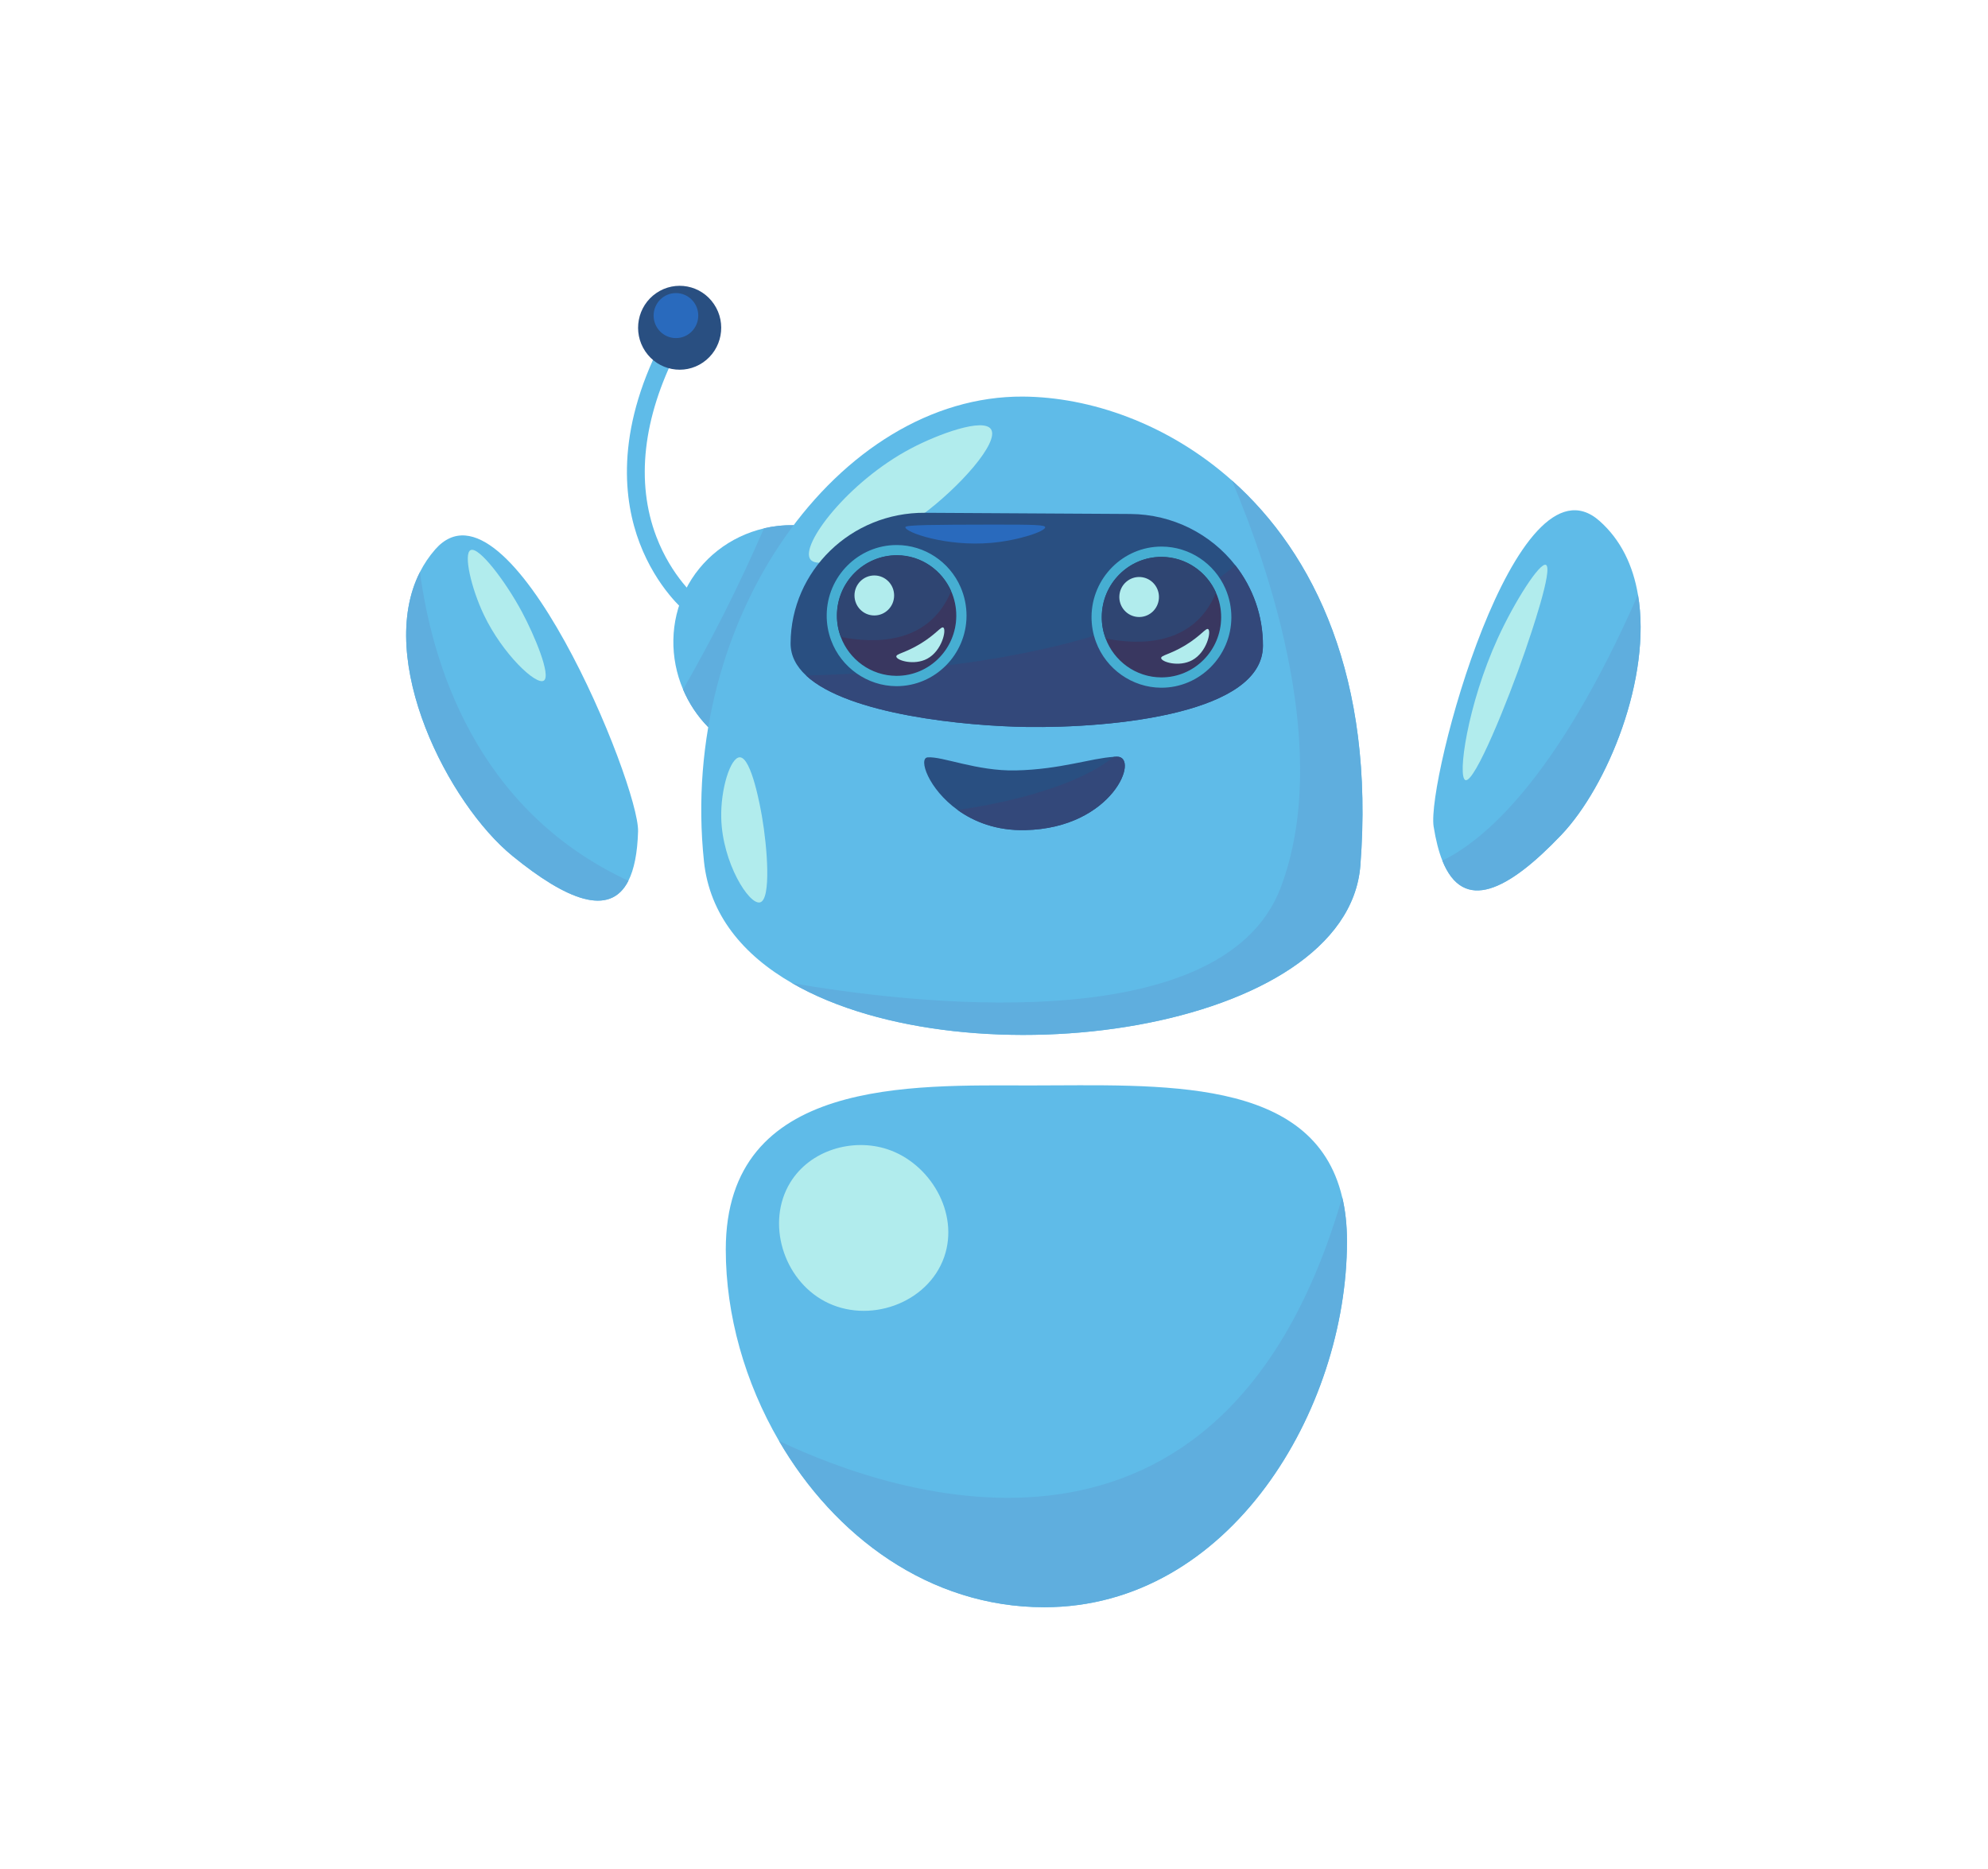 <svg width="50" height="47" viewBox="0 0 50 47" fill="none" xmlns="http://www.w3.org/2000/svg">
<path d="M15.805 22.148C15.337 23.076 14.241 22.625 12.892 21.527C11.28 20.216 9.433 16.601 10.563 14.384C10.563 14.383 10.563 14.383 10.563 14.383C10.665 14.181 10.793 13.991 10.947 13.815C12.801 11.707 16.082 19.736 16.048 20.907C16.032 21.46 15.947 21.867 15.805 22.148Z" fill="#5FBBE8"/>
<path d="M15.805 22.149C15.337 23.076 14.241 22.625 12.892 21.527C11.28 20.216 9.433 16.601 10.563 14.384C10.856 16.616 11.937 20.356 15.805 22.149Z" fill="#5FAEDE"/>
<path d="M13.13 15.393C13.443 15.978 13.869 16.994 13.677 17.116C13.482 17.242 12.637 16.44 12.171 15.464C11.852 14.797 11.652 13.927 11.835 13.834C12.042 13.73 12.722 14.63 13.13 15.393Z" fill="#B1ECED"/>
<path d="M33.877 31.217C33.877 35.447 30.937 40.417 26.264 40.417C23.369 40.417 20.986 38.627 19.593 36.236C18.737 34.767 18.254 33.072 18.254 31.423C18.254 27.089 22.941 27.296 25.911 27.296C29.169 27.296 33.036 27.044 33.757 30.106C33.837 30.436 33.877 30.805 33.877 31.217Z" fill="#5FBBE8"/>
<path d="M33.878 31.217C33.878 35.447 30.937 40.417 26.265 40.417C23.369 40.417 20.987 38.628 19.594 36.236C22.495 37.615 30.761 40.47 33.758 30.106C33.837 30.436 33.878 30.805 33.878 31.217Z" fill="#5FAEDE"/>
<path d="M19.872 29.743C19.265 30.742 19.694 32.163 20.737 32.721C21.838 33.311 23.337 32.782 23.747 31.61C24.136 30.496 23.386 29.247 22.312 28.898C21.45 28.617 20.377 28.912 19.872 29.743Z" fill="#B1ECED"/>
<path d="M39.267 20.997C37.931 22.399 36.806 22.969 36.276 21.641C36.185 21.414 36.112 21.13 36.057 20.785C35.876 19.628 38.122 11.244 40.227 13.098C40.77 13.578 41.073 14.226 41.196 14.954C41.551 17.043 40.428 19.778 39.267 20.997Z" fill="#5FBBE8"/>
<path d="M39.267 20.997C37.932 22.399 36.806 22.969 36.276 21.641C37.269 21.165 39.127 19.665 41.197 14.954C41.551 17.043 40.428 19.778 39.267 20.997Z" fill="#5FAEDE"/>
<path d="M38.357 16.374C37.93 17.617 37.09 19.693 36.858 19.618C36.649 19.551 36.905 17.726 37.67 16.051C38.097 15.119 38.727 14.136 38.881 14.205C39.072 14.291 38.49 15.987 38.357 16.374Z" fill="#B1ECED"/>
<path d="M17.813 18.287C17.538 18.007 17.326 17.683 17.18 17.338C16.842 16.544 16.849 15.63 17.235 14.846C17.627 14.05 18.362 13.486 19.214 13.287C19.455 13.23 19.706 13.202 19.962 13.208C20.524 16.565 17.813 18.287 17.813 18.287Z" fill="#5FBBE8"/>
<path d="M17.813 18.287C17.538 18.007 17.326 17.683 17.18 17.338C17.522 16.742 17.867 16.108 18.207 15.435C18.581 14.694 18.915 13.976 19.214 13.286C19.455 13.229 19.706 13.202 19.962 13.207C19.245 14.9 18.529 16.593 17.813 18.287Z" fill="#5FAEDE"/>
<path d="M34.215 21.763C33.891 25.953 24.36 27.282 19.921 24.723C18.687 24.012 17.847 23 17.706 21.667C17.056 15.534 21.109 9.946 25.727 9.973C27.402 9.983 29.364 10.641 30.985 12.083C33.061 13.93 34.578 17.062 34.215 21.763Z" fill="#5FBBE8"/>
<path d="M34.214 21.763C33.89 25.953 24.36 27.282 19.92 24.723C22.639 25.195 30.734 26.243 32.214 22.312C33.487 18.932 31.963 14.403 30.984 12.082C33.06 13.93 34.577 17.062 34.214 21.763Z" fill="#5FAEDE"/>
<path d="M20.381 14.066C20.626 14.395 22.143 13.719 23.163 12.97C24.141 12.252 25.142 11.117 24.924 10.793C24.731 10.505 23.611 10.907 22.906 11.28C21.329 12.114 20.115 13.708 20.381 14.066Z" fill="#B1ECED"/>
<path d="M18.14 20.576C18.169 21.697 18.841 22.763 19.116 22.692C19.404 22.618 19.294 21.28 19.166 20.544C19.13 20.333 18.903 19.04 18.605 19.044C18.369 19.047 18.12 19.851 18.14 20.576Z" fill="#B1ECED"/>
<path d="M31.764 16.243C31.759 17.084 30.841 17.597 29.66 17.898C28.417 18.215 26.881 18.297 25.812 18.281C24.282 18.257 21.333 17.972 20.274 16.987C20.026 16.757 19.882 16.487 19.884 16.174C19.889 15.264 20.27 14.441 20.881 13.847C21.493 13.253 22.335 12.889 23.264 12.895L28.422 12.925C29.501 12.931 30.459 13.436 31.069 14.215C31.508 14.777 31.768 15.481 31.764 16.243Z" fill="#294F81"/>
<path d="M31.764 16.244C31.759 17.085 30.841 17.597 29.66 17.898C28.417 18.215 26.881 18.297 25.812 18.281C24.282 18.257 21.333 17.972 20.274 16.988C23.305 16.913 28.46 16.441 31.069 14.215C31.508 14.777 31.768 15.481 31.764 16.244Z" fill="#33487A"/>
<path d="M30.713 15.528C30.709 16.365 30.033 17.039 29.203 17.035C28.562 17.031 28.017 16.623 27.805 16.052C27.743 15.884 27.709 15.701 27.71 15.511C27.715 14.674 28.391 13.999 29.221 14.004C29.831 14.008 30.354 14.378 30.585 14.907C30.669 15.097 30.715 15.308 30.713 15.528Z" fill="#393760"/>
<path d="M29.212 14.004C29.822 14.008 30.354 14.378 30.585 14.908C30.669 15.097 30.715 15.307 30.714 15.528C30.709 16.362 30.038 17.035 29.212 17.035C29.209 17.035 29.206 17.035 29.204 17.035C28.563 17.031 28.018 16.623 27.805 16.052C27.743 15.884 27.709 15.701 27.71 15.511C27.714 14.677 28.386 14.004 29.212 14.004ZM29.212 13.745C28.248 13.745 27.459 14.537 27.453 15.509C27.452 15.726 27.489 15.94 27.565 16.143C27.819 16.827 28.477 17.29 29.201 17.294H29.212C30.175 17.294 30.964 16.502 30.97 15.53C30.971 15.277 30.92 15.032 30.82 14.802C30.541 14.164 29.914 13.749 29.222 13.745H29.212Z" fill="#46AED2"/>
<path d="M30.584 14.905C30.015 16.269 28.625 16.22 27.808 16.056C27.745 15.888 27.71 15.706 27.711 15.516C27.713 14.679 28.387 14.002 29.216 14.004C29.827 14.005 30.35 14.376 30.584 14.905Z" fill="#2F4572"/>
<path d="M28.978 15.393C29.185 15.21 29.207 14.893 29.027 14.683C28.846 14.473 28.531 14.451 28.323 14.634C28.116 14.816 28.094 15.134 28.274 15.343C28.455 15.553 28.77 15.575 28.978 15.393Z" fill="#B1ECED"/>
<path d="M30.387 15.821C30.469 15.877 30.354 16.404 29.982 16.603C29.65 16.781 29.214 16.647 29.204 16.55C29.197 16.478 29.424 16.46 29.805 16.231C30.205 15.989 30.331 15.782 30.387 15.821Z" fill="#B1ECED"/>
<path d="M24.052 15.489C24.048 16.326 23.372 17.001 22.542 16.996C21.901 16.992 21.356 16.584 21.144 16.013C21.081 15.845 21.048 15.663 21.049 15.472C21.053 14.635 21.73 13.961 22.559 13.965C23.17 13.969 23.693 14.339 23.924 14.869C24.008 15.058 24.054 15.268 24.052 15.489Z" fill="#393760"/>
<path d="M22.563 13.961C23.173 13.965 23.693 14.34 23.924 14.868C24.007 15.058 24.053 15.268 24.052 15.489C24.047 16.323 23.376 16.996 22.551 16.996C22.547 16.996 22.544 16.996 22.542 16.996C21.901 16.992 21.356 16.584 21.144 16.013C21.081 15.845 21.048 15.662 21.049 15.472C21.053 14.638 21.738 13.961 22.563 13.961ZM22.551 13.706C21.587 13.706 20.798 14.497 20.792 15.47C20.791 15.688 20.828 15.901 20.904 16.104C21.158 16.788 21.815 17.251 22.54 17.255H22.551C23.514 17.255 24.303 16.463 24.309 15.491C24.31 15.238 24.259 14.993 24.159 14.763C23.88 14.125 23.253 13.71 22.561 13.706H22.551Z" fill="#46AED2"/>
<path d="M23.922 14.866C23.354 16.23 21.964 16.181 21.147 16.017C21.084 15.849 21.049 15.667 21.05 15.477C21.052 14.639 21.726 13.963 22.555 13.965C23.166 13.966 23.689 14.337 23.922 14.866Z" fill="#2F4572"/>
<path d="M22.488 14.977C22.487 15.255 22.262 15.479 21.987 15.477C21.711 15.476 21.49 15.249 21.491 14.971C21.493 14.693 21.717 14.47 21.993 14.471C22.268 14.473 22.49 14.699 22.488 14.977Z" fill="#B1ECED"/>
<path d="M23.726 15.782C23.808 15.838 23.693 16.365 23.321 16.565C22.989 16.742 22.553 16.608 22.543 16.511C22.536 16.44 22.763 16.422 23.143 16.192C23.544 15.95 23.67 15.743 23.726 15.782Z" fill="#B1ECED"/>
<path d="M26.287 13.257C26.301 13.358 25.625 13.591 24.926 13.652C23.791 13.751 22.754 13.383 22.771 13.256C22.778 13.198 23.495 13.195 24.928 13.192C26.08 13.189 26.28 13.204 26.287 13.257Z" fill="#296ABD"/>
<path d="M17.257 15.396C17.227 15.372 16.517 14.788 16.086 13.653C15.692 12.614 15.466 10.897 16.632 8.615L17.031 8.823C16.168 10.511 15.987 12.125 16.506 13.491C16.894 14.513 17.532 15.038 17.538 15.043L17.257 15.396Z" fill="#5FBBE8"/>
<path d="M17.681 9.115C18.159 8.787 18.283 8.131 17.958 7.649C17.634 7.167 16.984 7.042 16.506 7.37C16.029 7.697 15.905 8.353 16.229 8.835C16.553 9.317 17.204 9.442 17.681 9.115Z" fill="#294F81"/>
<path d="M16.439 7.933C16.438 8.246 16.688 8.501 16.998 8.502C17.308 8.504 17.56 8.251 17.562 7.938C17.563 7.626 17.313 7.371 17.003 7.37C16.693 7.368 16.441 7.62 16.439 7.933Z" fill="#296ABD"/>
<path d="M25.786 20.875C25.065 20.892 24.499 20.666 24.086 20.369C23.344 19.836 23.095 19.069 23.329 19.046C23.692 19.012 24.569 19.396 25.548 19.374C26.674 19.349 27.435 19.067 28.014 19.032C28.04 19.03 28.065 19.029 28.09 19.029C28.677 19.015 27.998 20.825 25.786 20.875Z" fill="#294F81"/>
<path d="M25.786 20.875C25.065 20.892 24.499 20.667 24.086 20.369C25.062 20.227 26.978 19.856 28.014 19.032C28.039 19.03 28.064 19.029 28.089 19.028C28.677 19.015 27.998 20.825 25.786 20.875Z" fill="#33487A"/>
</svg>
